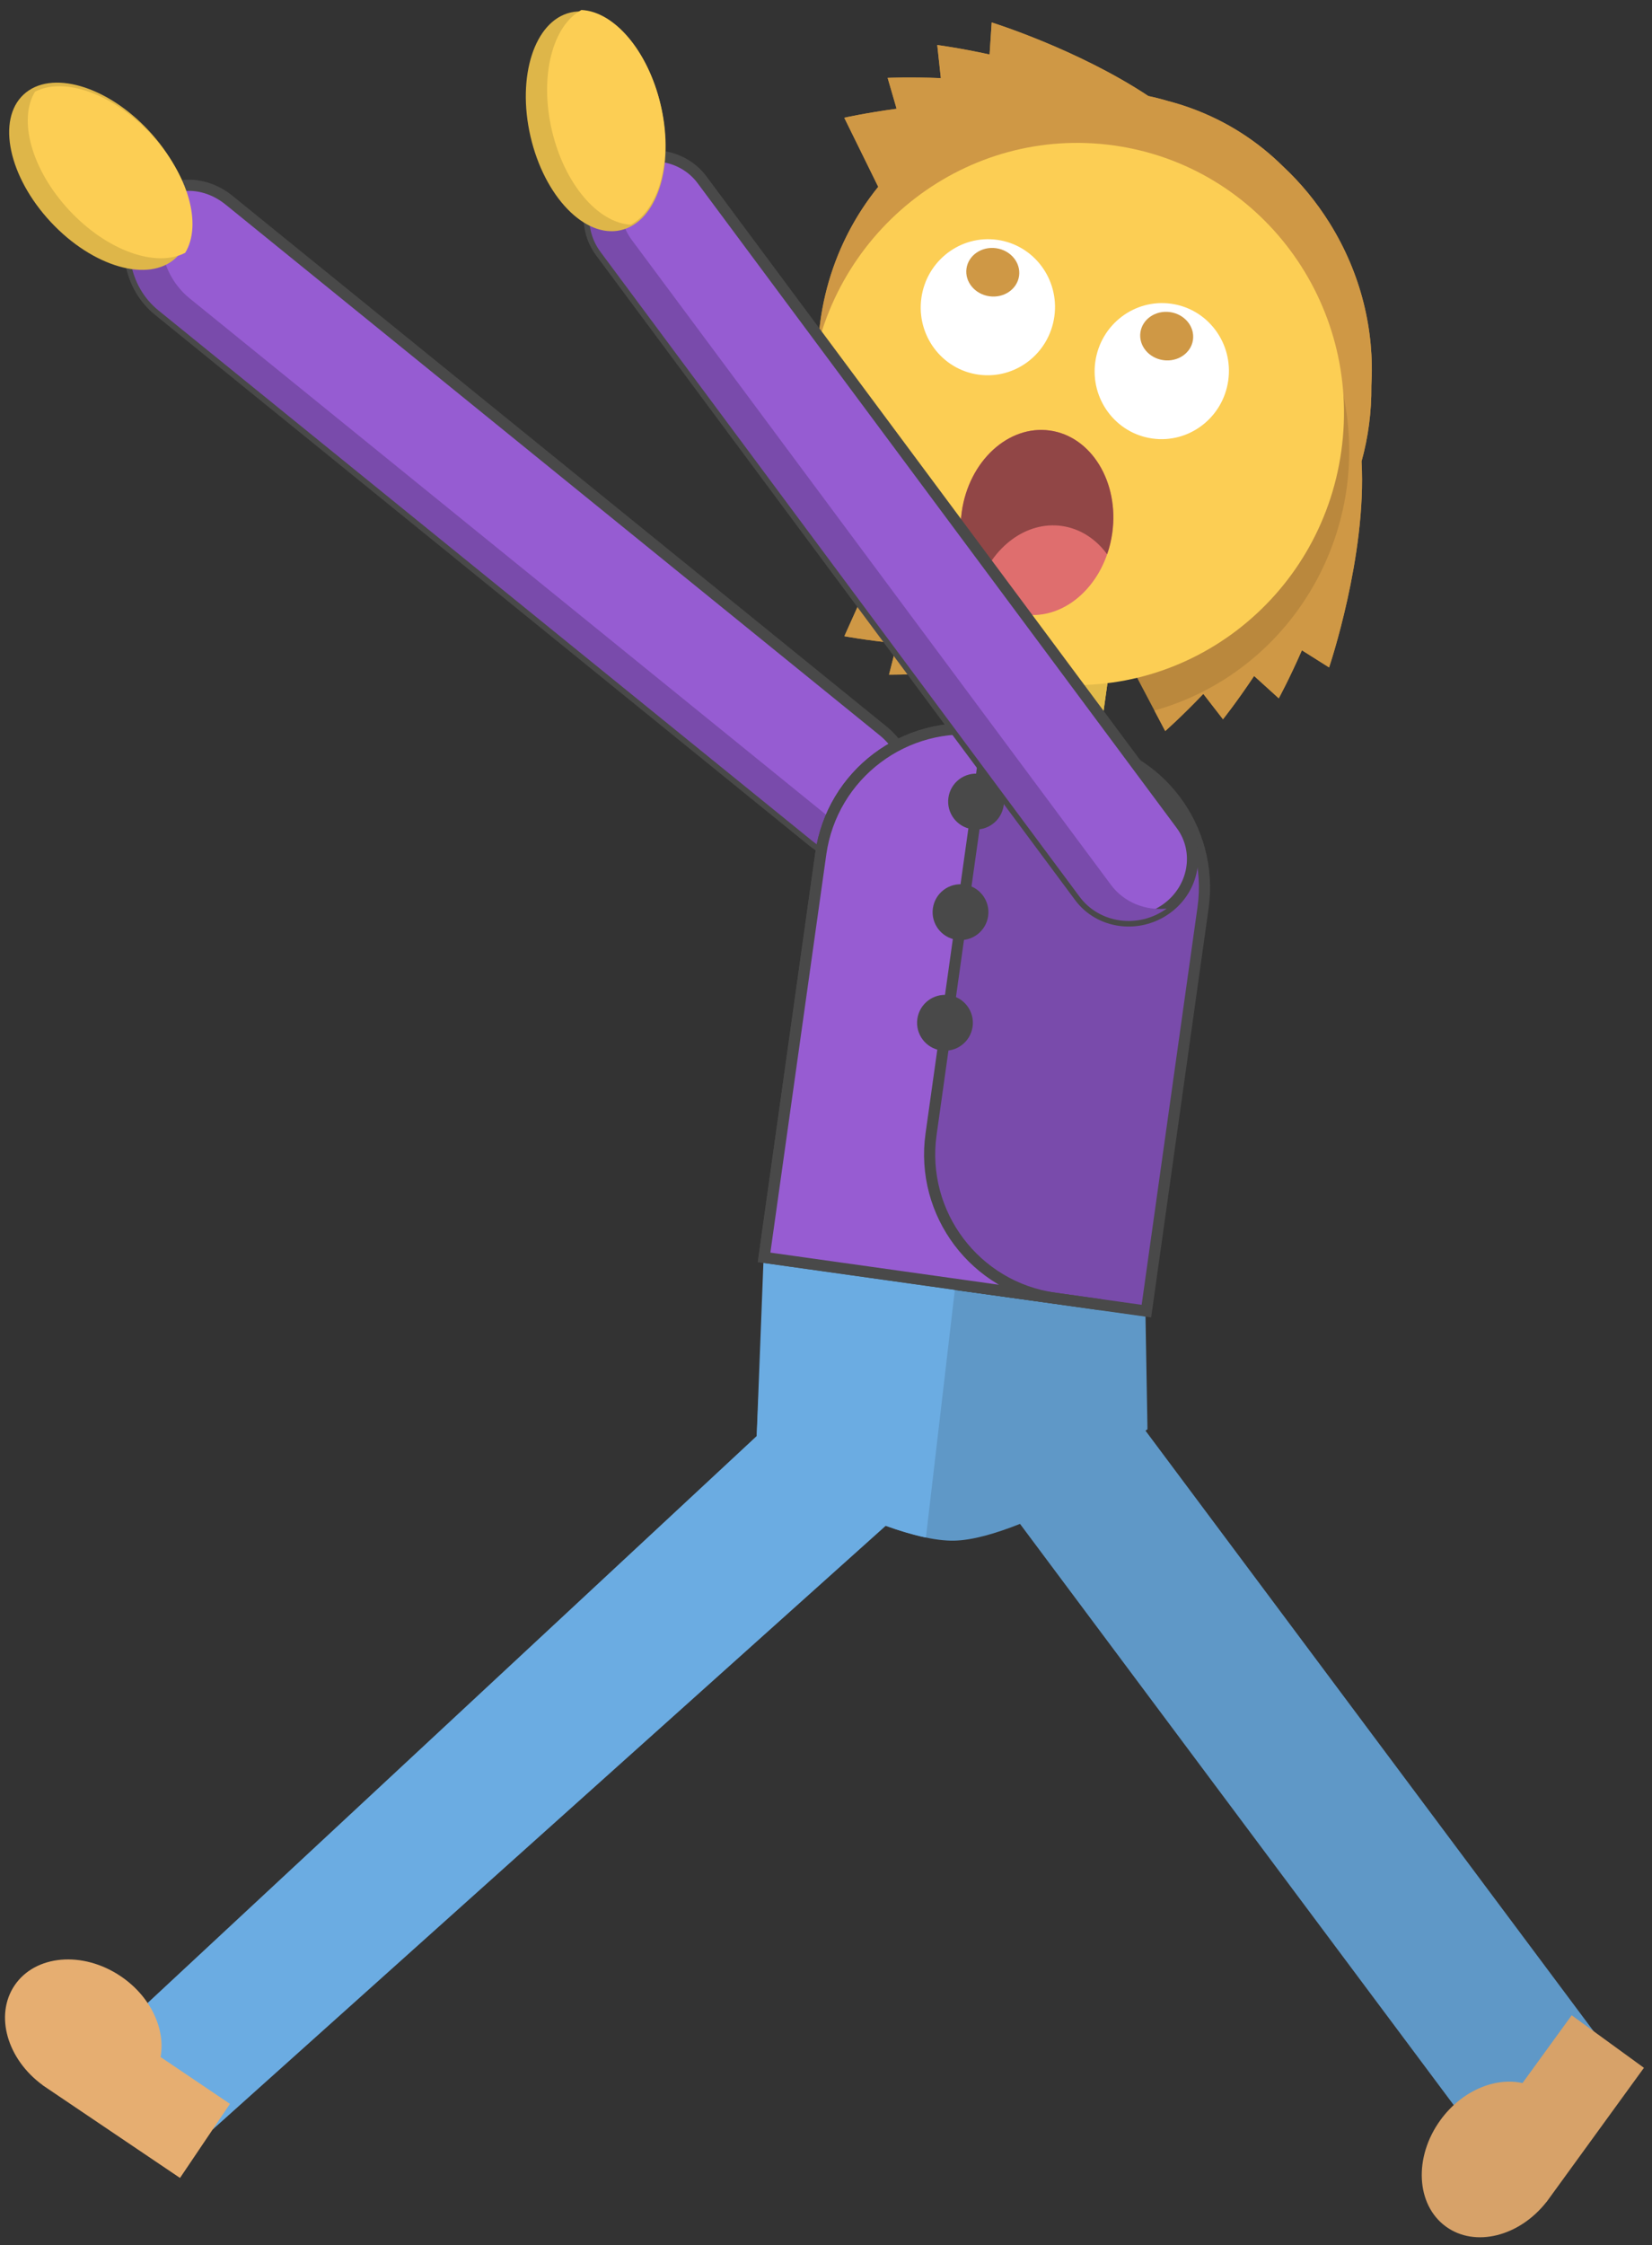 <?xml version="1.0" encoding="UTF-8" standalone="no"?>
<svg width="148px" height="201px" viewBox="0 0 148 201" version="1.1" xmlns="http://www.w3.org/2000/svg" xmlns:xlink="http://www.w3.org/1999/xlink" xmlns:sketch="http://www.bohemiancoding.com/sketch/ns">
    <rect x="0" y="0" width="148" height="201" fill="#333333" stroke="none"/>
    <!-- Generator: Sketch 3.3.3 (12072) - http://www.bohemiancoding.com/sketch -->
    <title>boy</title>
    <desc>Created with Sketch.</desc>
    <defs></defs>
    <g id="Page-1" stroke="none" stroke-width="1" fill="none" fill-rule="evenodd" sketch:type="MSPage">
        <g id="boy" sketch:type="MSLayerGroup" transform="translate(-5, -14)">
            <g id="Building" sketch:type="MSShapeGroup">
                <g id="boy">
                    <g id="legs" transform="translate(76.886, 172.327) rotate(-1) translate(-76.886, -172.327) translate(1.886, 125.827)">
                        <path d="M94.875,24.944 C92.685,25.768 90.571,26.342 88.932,26.342 C87.239,26.342 85.072,25.75 82.842,24.905 L71.424,16.67 L72.434,1.273 L106.44,6.551 L106.44,16.67 L106.261,16.798 L145.584,71.42 L134.222,79.6 L94.875,24.944 Z" id="Shape" fill="#5F98C7"></path>
                        <path d="M82.842,24.905 C84.079,25.373 85.296,25.764 86.424,26.02 L89.408,3.863 L72.312,0.885 L71.424,16.67 L14.09,68.16 L12.945,71.766 L21.611,77.891" id="legs-copy" fill="#6BACE2"></path>
                        <path d="M16.535,68.972 L24.034,68.972 L24.034,76.972 L9.184,76.972 L9.184,76.965 C5.245,76.818 2.108,74.191 2.108,70.972 C2.108,67.658 5.432,64.972 9.533,64.972 C12.766,64.972 15.516,66.641 16.535,68.972 L16.535,68.972 Z" id="Rectangle-41" fill="#E6AE71" transform="translate(13.071, 70.972) rotate(35) translate(-13.071, -70.972) "></path>
                        <path d="M141.988,77.751 L149.486,77.751 L149.486,85.751 L134.636,85.751 L134.636,85.744 C130.697,85.597 127.56,82.97 127.56,79.751 C127.56,76.437 130.884,73.751 134.985,73.751 C138.218,73.751 140.968,75.421 141.988,77.751 L141.988,77.751 Z" id="Rectangle-41-Copy" fill="#D7A269" transform="translate(138.523, 79.751) rotate(-53) translate(-138.523, -79.751) "></path>
                    </g>
                    <g id="left-arm" transform="translate(44.5, 55) rotate(-21) translate(-44.5, -55) translate(15, 8)">
                        <path d="M12.258,16.796 C14.87,14.885 18.359,15.715 20.059,18.666 L57.731,84.012 C59.428,86.956 58.681,90.895 56.074,92.802 C53.462,94.712 49.974,93.882 48.273,90.932 L10.601,25.585 C8.904,22.642 9.651,18.703 12.258,16.796 L12.258,16.796 Z" id="Shape" stroke="#494949" fill="#965CD2"></path>
                        <path d="M16.828,15.998 C15.328,15.533 13.666,15.766 12.258,16.796 C9.651,18.703 8.904,22.642 10.601,25.585 L48.275,90.932 C49.651,93.32 52.2,94.319 54.506,93.6 C53.223,93.202 52.059,92.292 51.275,90.932 L13.601,25.585 C11.904,22.642 12.651,18.703 15.258,16.796 C15.756,16.432 16.285,16.167 16.828,15.998 L16.828,15.998 Z" id="left-arm-copy-2" fill="#794BAB"></path>
                        <ellipse id="Oval-42-Copy-4" fill="#DEB649" transform="translate(10, 12.5) rotate(-22) translate(-10, -12.5) " cx="10" cy="12.5" rx="6" ry="10"></ellipse>
                        <path d="M11,22.362 C13.838,21.568 16,17.455 16,12.5 C16,7.545 13.838,3.432 11,2.638 C8.162,3.432 6,7.545 6,12.5 C6,17.455 8.162,21.568 11,22.362 L11,22.362 Z" id="Oval-42-Copy-3" fill="#FCCE54" transform="translate(11, 12.5) rotate(-22) translate(-11, -12.5) "></path>
                    </g>
                    <g id="torso-+-head" transform="translate(99, 68) rotate(8) translate(-99, -68) translate(62, 6)">
                        <g id="hair" transform="translate(37.324, 41.471) rotate(-20) translate(-37.324, -41.471) translate(10.824, 7.971)">
                            <path d="M35.773,62.87 C33.738,64.856 32.239,66.082 32.239,66.082 L30.988,63.494 C28.643,65.093 26.957,66.038 26.957,66.038 L25.036,59.25 C18.641,61.642 12.114,62.475 12.114,62.475 L12.427,59.61 C9.594,59.724 7.668,59.632 7.668,59.632 L8.503,56.761 C5.69,56.381 3.805,55.955 3.805,55.955 L5.082,53.364 C2.382,52.502 0.604,51.757 0.604,51.757 L5.558,44.993 C4.445,42.6 3.722,40.01 3.437,37.331 C3.03,35.394 2.849,33.373 2.921,31.3 C3.181,23.849 6.667,17.298 11.938,13.035 L11.938,13.035 L10.247,6.352 C10.247,6.352 12.175,6.328 15.001,6.54 L15.001,6.54 L14.79,3.67 C14.79,3.67 16.698,3.981 19.448,4.682 L19.448,4.682 L19.75,1.717 C19.75,1.717 21.572,2.354 24.158,3.521 L24.941,0.755 C24.941,0.755 31.978,4.698 37.297,10.114 C37.857,10.363 38.402,10.632 38.932,10.921 C39.576,11.243 40.21,11.598 40.833,11.987 C43.705,13.782 46.041,16.118 47.796,18.794 L47.796,18.794 C49.021,20.544 50.042,22.487 50.81,24.597 C52.649,29.648 52.759,34.893 51.447,39.648 C50.991,41.913 50.222,44.078 49.182,46.081 C47.885,54.464 42.501,63.519 42.501,63.519 L40.438,61.512 C38.779,63.82 37.516,65.287 37.516,65.287 L35.773,62.87 L35.773,62.87 Z" id="Path-143" fill="#BA883D"></path>
                            <path d="M26.392,64.04 L26.957,66.038 C26.957,66.038 28.643,65.093 30.988,63.494 L32.239,66.082 C32.239,66.082 33.738,64.856 35.773,62.87 L35.773,62.87 L37.516,65.287 C37.516,65.287 38.779,63.82 40.438,61.512 L42.501,63.519 C42.501,63.519 47.885,54.464 49.182,46.081 C50.222,44.078 50.991,41.913 51.447,39.648 C52.759,34.893 52.649,29.648 50.81,24.597 C50.042,22.487 49.021,20.544 47.796,18.794 L47.796,18.794 C46.041,16.118 43.705,13.782 40.833,11.987 C40.21,11.598 39.576,11.243 38.932,10.921 C38.402,10.632 37.857,10.363 37.297,10.114 C31.978,4.698 24.941,0.755 24.941,0.755 L24.158,3.521 C21.572,2.354 19.75,1.717 19.75,1.717 L19.448,4.682 C16.698,3.981 14.79,3.67 14.79,3.67 L15.001,6.54 C12.175,6.328 10.247,6.352 10.247,6.352 L11.938,13.035 C7.015,17.016 3.65,22.992 3.015,29.833 C6.773,21.406 15.143,15.542 24.865,15.542 C38.1,15.542 48.829,26.409 48.829,39.815 C48.829,52.702 38.915,63.243 26.392,64.04 L26.392,64.04 Z M15.08,61.98 C13.268,62.328 12.114,62.475 12.114,62.475 L12.329,60.506 C13.21,61.055 14.129,61.548 15.08,61.98 L15.08,61.98 Z M11.051,59.652 C8.989,59.695 7.668,59.632 7.668,59.632 L8.323,57.378 C9.175,58.202 10.087,58.962 11.051,59.652 L11.051,59.652 Z M7.583,56.63 C5.287,56.29 3.805,55.955 3.805,55.955 L5.038,53.453 C5.798,54.584 6.65,55.647 7.583,56.63 L7.583,56.63 Z M4.951,53.322 C2.325,52.478 0.604,51.757 0.604,51.757 L2.657,48.953 C3.276,50.495 4.047,51.958 4.951,53.322 L4.951,53.322 Z" id="Path-143-Copy" fill="#CF9845"></path>
                        </g>
                        <g id="head" transform="translate(13.088, 20.615)">
                            <g id="nack" transform="translate(16.542, 42.627)">
                                <rect id="Rectangle-25" fill="#FCCE54" x="0.748" y="0.935" width="12.783" height="9.896"></rect>
                                <path d="M13.531,9.233 L13.531,0.174 L0.748,0.174 L0.748,6.111 C4.635,8.091 8.761,9.253 12.652,9.253 C12.949,9.253 13.241,9.246 13.531,9.233 L13.531,9.233 Z" id="Rectangle-25-Copy" fill="#E3BB4B"></path>
                            </g>
                            <path d="M23.964,48.547 C37.199,48.547 47.928,37.679 47.928,24.273 C47.928,10.868 37.199,0 23.964,0 C10.729,0 0,10.868 0,24.273 C0,37.679 10.729,48.547 23.964,48.547 L23.964,48.547 Z" id="face" fill="#FCCE54"></path>
                        </g>
                        <g id="mouth" transform="translate(27.371, 46.669)">
                            <ellipse id="Oval-12-Copy-2" fill="#DF6E6E" cx="7.537" cy="8.33" rx="6.807" ry="8.312"></ellipse>
                            <path d="M14.156,10.275 C14.279,9.651 14.344,9 14.344,8.33 C14.344,3.739 11.296,0.018 7.537,0.018 C3.778,0.018 0.73,3.739 0.73,8.33 C0.73,10.885 1.675,13.171 3.161,14.696 C3.878,11.044 6.569,8.33 9.78,8.33 C11.447,8.33 12.973,9.061 14.156,10.275 L14.156,10.275 Z" id="Oval-12" fill="#914646"></path>
                        </g>
                        <g id="eyes" transform="translate(21.853, 30.437)">
                            <ellipse id="Oval-4" fill="#FFFFFF" cx="6.014" cy="6.092" rx="6.014" ry="6.092"></ellipse>
                            <ellipse id="Oval-4-Copy" fill="#FFFFFF" cx="22.239" cy="9.587" rx="6.014" ry="6.092"></ellipse>
                            <ellipse id="Oval-5" fill="#CF9845" cx="6.014" cy="2.928" rx="2.378" ry="2.172"></ellipse>
                            <ellipse id="Oval-5-Copy" fill="#CF9845" cx="22.239" cy="6.423" rx="2.378" ry="2.172"></ellipse>
                        </g>
                        <g id="torso" transform="translate(19, 74)">
                            <path d="M35.44,34.297 L35.44,13.073 C35.44,5.894 29.618,0.073 22.437,0.073 L13.854,0.073 C6.68,0.073 0.852,5.893 0.852,13.073 L0.852,34.297 L0.852,49.551 L35.44,49.551 L35.44,34.297 L35.44,34.297 Z" id="chest" stroke="#494949" fill="#794BAB"></path>
                            <path d="M18.285,0.073 L13.854,0.073 C6.68,0.073 0.852,5.893 0.852,13.073 L0.852,34.297 L0.852,49.551 L31.287,49.551 L27.135,49.551 C19.96,49.551 14.132,43.731 14.132,36.551 L14.132,15.327 L14.132,0.073 L18.285,0.073 L18.285,0.073 Z" id="chest-copy-2" stroke="#494949" fill="#975CD2"></path>
                            <g id="buttons" transform="translate(11, 4)" fill="#494949">
                                <circle id="Oval-71" cx="2.978" cy="2.5" r="2.5"></circle>
                                <circle id="Oval-71-Copy" cx="2.978" cy="12.5" r="2.5"></circle>
                                <circle id="Oval-71-Copy-2" cx="2.978" cy="22.5" r="2.5"></circle>
                            </g>
                        </g>
                    </g>
                    <g id="right-arm" transform="translate(80.5, 56) rotate(-21) translate(-80.5, -56) translate(63, 8)">
                        <path d="M32.655,82.342 L34.4,88.58 C35.2,91.438 33.423,94.378 30.444,95.142 L30.444,95.142 C27.46,95.908 24.395,94.218 23.593,91.351 C23.593,91.351 22.414,87.138 22.308,86.76 C16.598,66.354 4.21,22.077 4.21,22.077 C3.411,19.222 5.189,16.285 8.167,15.521 L8.167,15.521 C11.151,14.755 14.217,16.446 15.018,19.307 L32.655,82.342 L32.655,82.342 Z" id="Shape" stroke="#494949" fill="#965CD2"></path>
                        <path d="M30.493,95.129 C30.477,95.133 30.461,95.138 30.444,95.142 C27.46,95.908 24.395,94.218 23.593,91.351 C23.593,91.351 22.414,87.138 22.308,86.76 C16.598,66.354 4.21,22.077 4.21,22.077 C3.411,19.222 5.189,16.285 8.167,15.521 C9.171,15.263 10.185,15.284 11.118,15.534 C8.17,16.317 6.416,19.238 7.21,22.077 C7.21,22.077 19.598,66.354 25.308,86.76 C25.414,87.138 26.593,91.351 26.593,91.351 C27.125,93.253 28.653,94.637 30.493,95.129 L30.493,95.129 Z" id="right-arm-copy-2" fill="#794BAB"></path>
                        <ellipse id="Oval-42" fill="#DEB649" transform="translate(8, 11) rotate(8) translate(-8, -11) " cx="8" cy="11" rx="6" ry="10"></ellipse>
                        <path d="M9,20.862 C11.838,20.068 14,15.955 14,11 C14,6.045 11.838,1.932 9,1.138 C6.162,1.932 4,6.045 4,11 C4,15.955 6.162,20.068 9,20.862 L9,20.862 Z" id="Oval-42-Copy-2" fill="#FCCE54" transform="translate(9, 11) rotate(8) translate(-9, -11) "></path>
                    </g>
                </g>
            </g>
        </g>
    </g>
</svg>